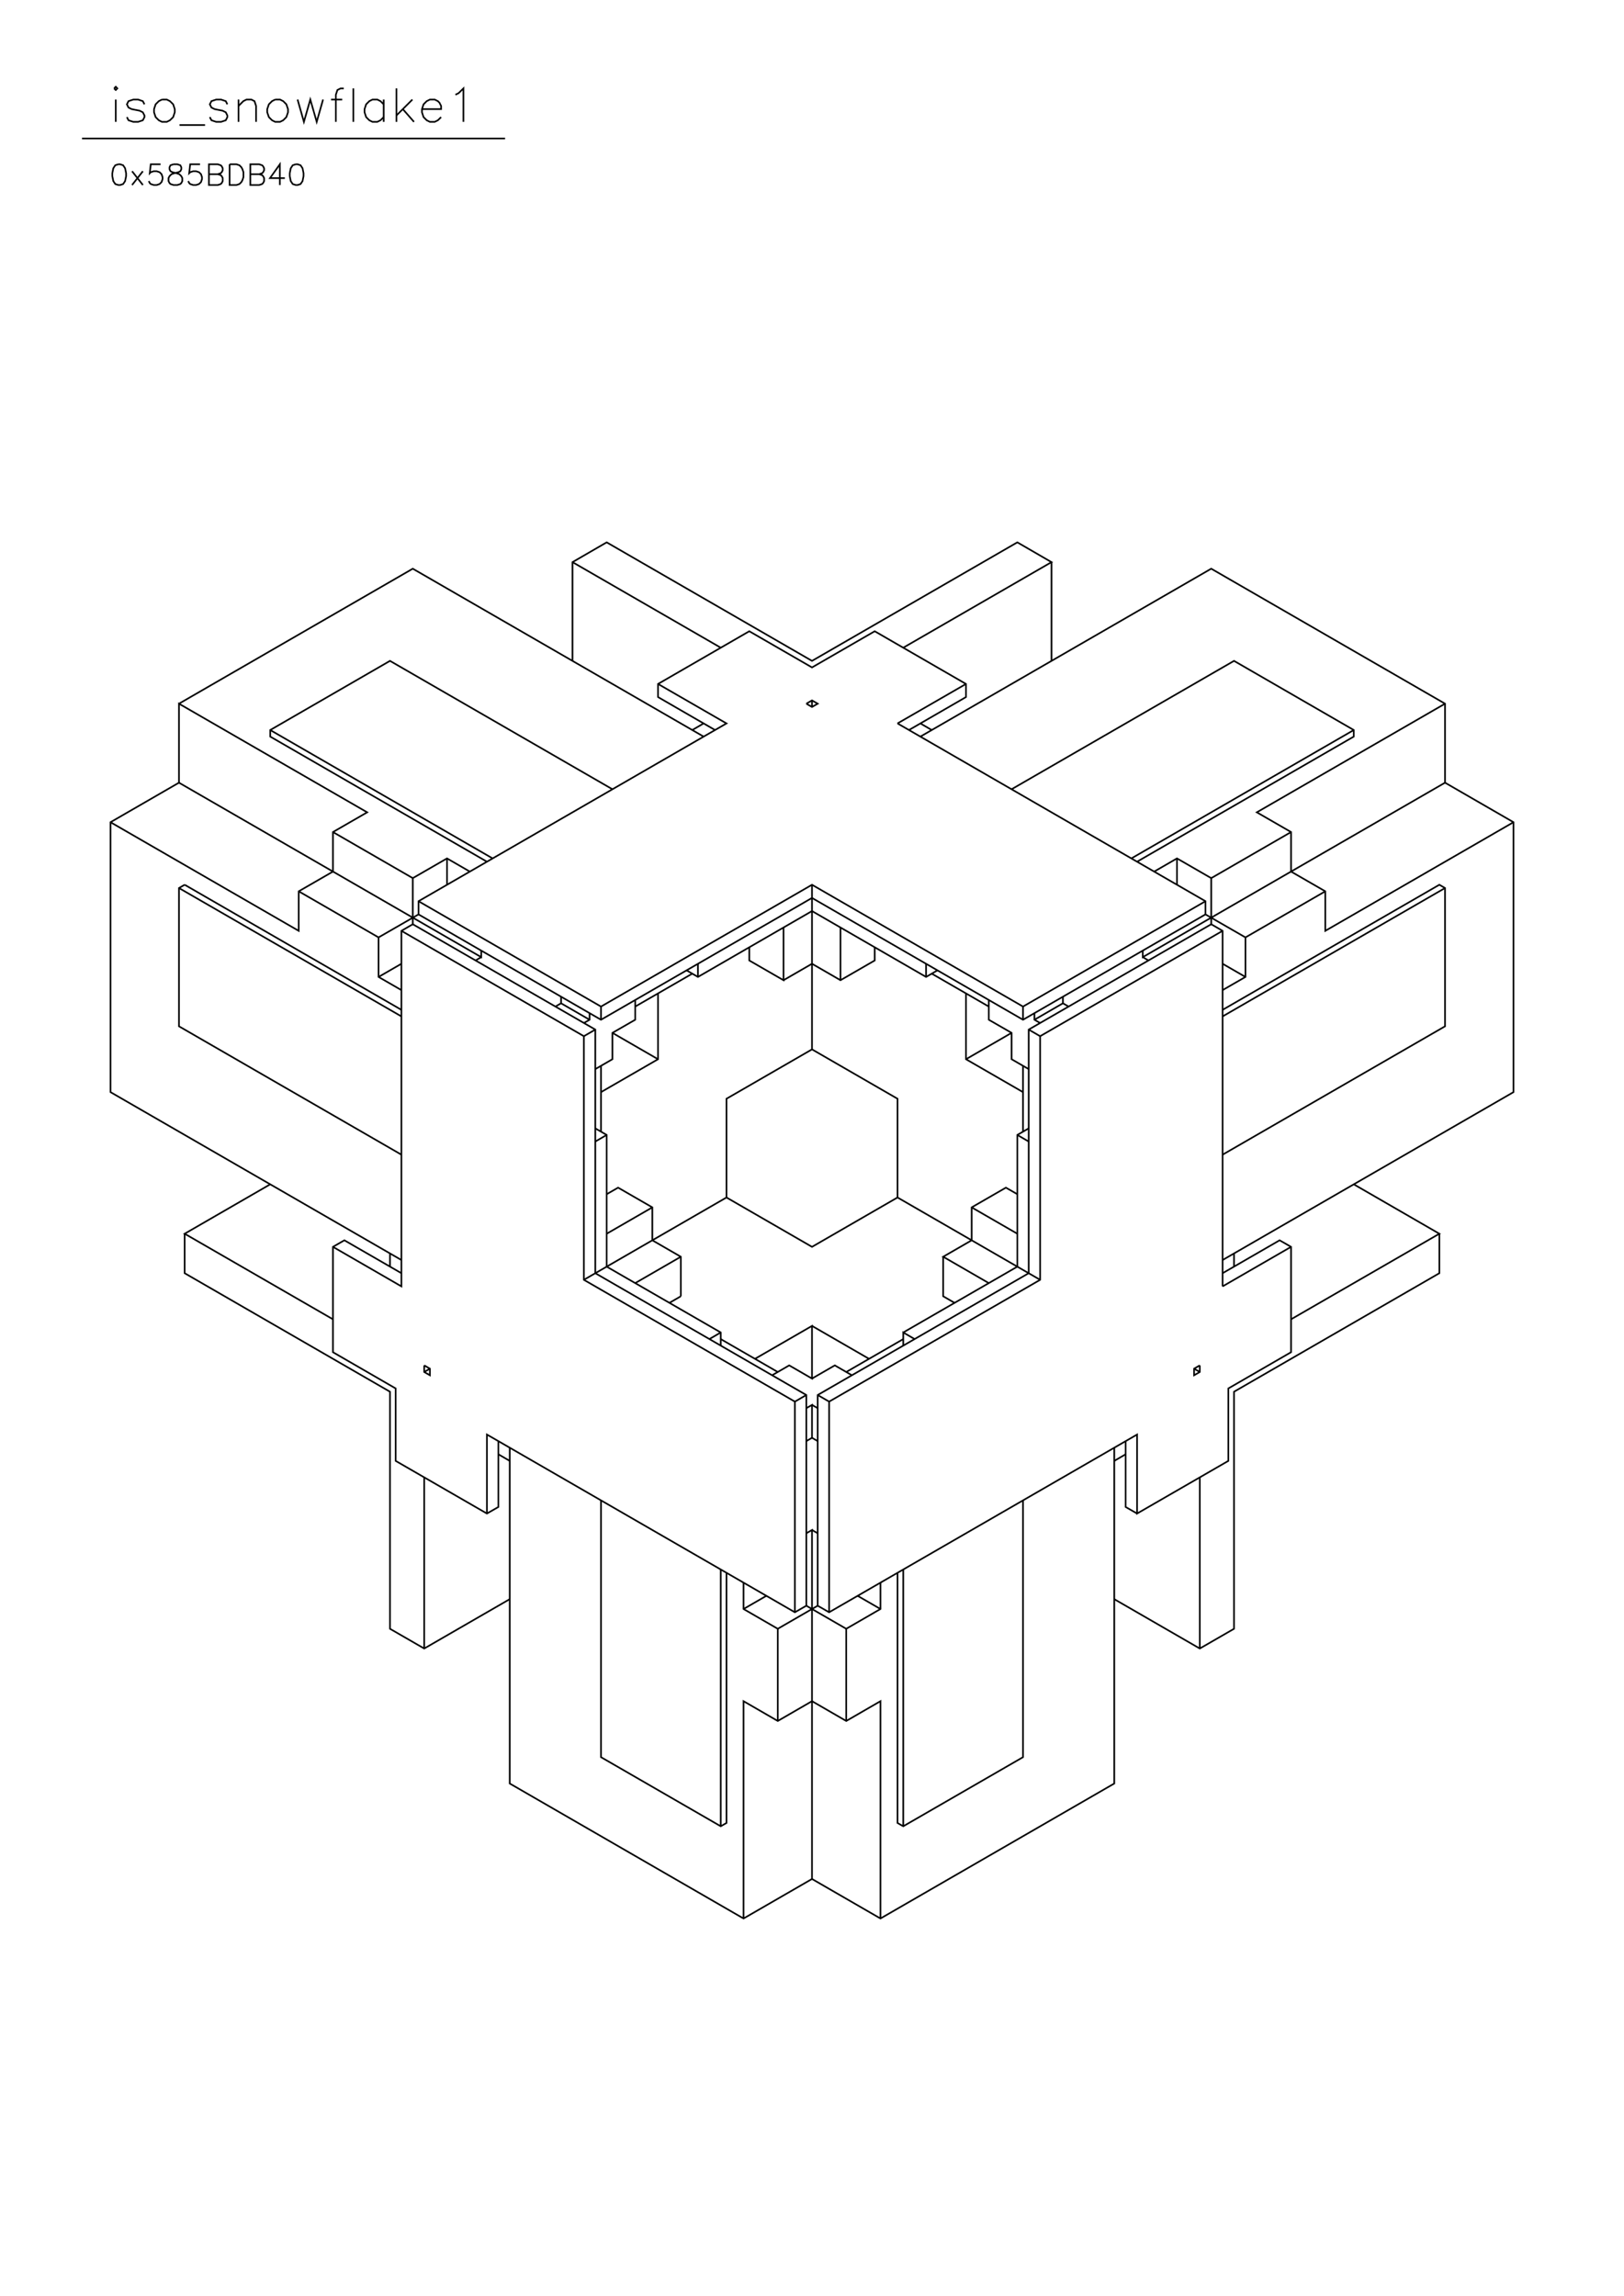 <?xml version="1.0" standalone="no"?>
<svg width="29.7cm" height="42cm" version="1.1" xmlns="http://www.w3.org/2000/svg" viewBox="0.0 0.0 29.7 42">
<path d="M3.273 12.871L7.549 10.402L12.868 13.473" stroke-width="0.03" stroke="#000000" fill="none"/>
<path d="M12.868 13.232L12.66 13.353" stroke-width="0.03" stroke="#000000" fill="none"/>
<path d="M13.077 13.353L12.034 12.75L12.034 12.51L13.703 11.546L14.85 12.208L15.997 11.546L17.666 12.51L17.666 12.75L16.623 13.353" stroke-width="0.03" stroke="#000000" fill="none"/>
<path d="M16.414 13.232L17.666 12.51" stroke-width="0.03" stroke="#000000" fill="none"/>
<path d="M17.04 13.353L16.832 13.232" stroke-width="0.03" stroke="#000000" fill="none"/>
<path d="M16.832 13.473L22.151 10.402L26.427 12.871L26.427 14.316L20.899 17.507L20.899 17.387" stroke-width="0.03" stroke="#000000" fill="none"/>
<path d="M20.899 17.507L21.004 17.568" stroke-width="0.03" stroke="#000000" fill="none"/>
<path d="M22.151 16.905L18.813 18.832L18.813 23.288L14.954 25.516L14.954 29.37L15.163 29.49L20.795 26.239L20.795 27.684L22.464 26.721L22.464 25.396L23.611 24.733L23.611 22.806L23.402 22.686L22.359 23.288" stroke-width="0.03" stroke="#000000" fill="none"/>
<path d="M22.359 23.047L27.679 19.976L27.679 15.039L26.427 14.316" stroke-width="0.03" stroke="#000000" fill="none"/>
<path d="M26.427 12.871L22.985 14.858L23.611 15.219L23.611 15.942L24.237 16.303L24.237 17.026L27.679 15.039" stroke-width="0.03" stroke="#000000" fill="none"/>
<path d="M26.427 16.243L22.359 18.591" stroke-width="0.03" stroke="#000000" fill="none"/>
<path d="M22.359 18.471L26.323 16.183L26.427 16.243L26.427 18.772L22.359 21.12" stroke-width="0.03" stroke="#000000" fill="none"/>
<path d="M22.568 22.927L22.568 23.168" stroke-width="0.03" stroke="#000000" fill="none"/>
<path d="M22.359 23.529L23.611 22.806" stroke-width="0.03" stroke="#000000" fill="none"/>
<path d="M23.611 24.131L26.323 22.566L24.758 21.662" stroke-width="0.03" stroke="#000000" fill="none"/>
<path d="M26.323 22.566L26.323 23.288L22.568 25.456L22.568 29.792L21.942 30.153L20.378 29.25" stroke-width="0.03" stroke="#000000" fill="none"/>
<path d="M20.795 27.684L20.586 27.564L20.586 26.359" stroke-width="0.03" stroke="#000000" fill="none"/>
<path d="M20.586 26.6L20.378 26.721" stroke-width="0.03" stroke="#000000" fill="none"/>
<path d="M20.378 26.48L20.378 32.622L16.102 35.091L14.85 34.368L13.598 35.091L9.322 32.622L9.322 26.48" stroke-width="0.03" stroke="#000000" fill="none"/>
<path d="M9.322 26.721L9.114 26.6" stroke-width="0.03" stroke="#000000" fill="none"/>
<path d="M9.114 26.359L9.114 27.564L8.905 27.684L7.236 26.721L7.236 25.396L6.089 24.733L6.089 22.806L6.298 22.686L7.341 23.288" stroke-width="0.03" stroke="#000000" fill="none"/>
<path d="M7.132 23.168L7.132 22.927" stroke-width="0.03" stroke="#000000" fill="none"/>
<path d="M7.341 23.047L2.021 19.976L2.021 15.039L3.273 14.316L3.273 12.871L6.715 14.858L6.089 15.219L6.089 15.942L5.463 16.303L5.463 17.026L2.021 15.039" stroke-width="0.03" stroke="#000000" fill="none"/>
<path d="M3.273 14.316L8.801 17.507L8.801 17.387" stroke-width="0.03" stroke="#000000" fill="none"/>
<path d="M8.801 17.507L8.696 17.568" stroke-width="0.03" stroke="#000000" fill="none"/>
<path d="M7.549 16.905L7.341 17.026L7.341 23.529L6.089 22.806" stroke-width="0.03" stroke="#000000" fill="none"/>
<path d="M6.089 24.131L3.377 22.566L4.942 21.662" stroke-width="0.03" stroke="#000000" fill="none"/>
<path d="M3.377 22.566L3.377 23.288L7.132 25.456L7.132 29.792L7.758 30.153L9.322 29.25" stroke-width="0.03" stroke="#000000" fill="none"/>
<path d="M8.905 27.684L8.905 26.239L14.537 29.49L14.746 29.37L15.476 29.792L16.102 29.43L16.102 28.948" stroke-width="0.03" stroke="#000000" fill="none"/>
<path d="M16.414 28.768L16.414 33.344L16.519 33.404L18.709 32.14L18.709 27.443" stroke-width="0.03" stroke="#000000" fill="none"/>
<path d="M16.519 28.708L16.519 33.404" stroke-width="0.03" stroke="#000000" fill="none"/>
<path d="M16.102 35.091L16.102 31.116L15.476 31.478L14.85 31.116L14.224 31.478L13.598 31.116L13.598 35.091" stroke-width="0.03" stroke="#000000" fill="none"/>
<path d="M14.85 34.368L14.85 27.985L14.746 28.045" stroke-width="0.03" stroke="#000000" fill="none"/>
<path d="M14.85 27.985L14.954 28.045" stroke-width="0.03" stroke="#000000" fill="none"/>
<path d="M14.954 29.37L14.224 29.792L13.598 29.43L13.598 28.948" stroke-width="0.03" stroke="#000000" fill="none"/>
<path d="M13.286 28.768L13.286 33.344L13.181 33.404L10.991 32.14L10.991 27.443" stroke-width="0.03" stroke="#000000" fill="none"/>
<path d="M13.181 28.708L13.181 33.404" stroke-width="0.03" stroke="#000000" fill="none"/>
<path d="M14.224 31.478L14.224 29.792" stroke-width="0.03" stroke="#000000" fill="none"/>
<path d="M14.537 29.49L14.537 25.637L10.678 23.409L10.678 18.953L7.341 17.026" stroke-width="0.03" stroke="#000000" fill="none"/>
<path d="M7.549 16.905L7.549 16.062L8.175 15.701L8.592 15.942" stroke-width="0.03" stroke="#000000" fill="none"/>
<path d="M8.905 15.761L4.942 13.473L4.942 13.353L7.132 12.088L11.2 14.436" stroke-width="0.03" stroke="#000000" fill="none"/>
<path d="M12.034 12.51L13.286 13.232L7.654 16.484L7.654 16.725L10.991 18.652L14.85 16.424L18.709 18.652L22.046 16.725L22.777 17.146L24.237 16.303" stroke-width="0.03" stroke="#000000" fill="none"/>
<path d="M23.611 15.219L22.151 16.062L22.151 16.905L22.359 17.026L22.359 23.529" stroke-width="0.03" stroke="#000000" fill="none"/>
<path d="M21.942 24.974L21.838 25.034L21.838 25.155L21.942 25.095L21.942 24.974" stroke-width="0.03" stroke="#000000" fill="none"/>
<path d="M21.838 25.034L21.942 25.095" stroke-width="0.03" stroke="#000000" fill="none"/>
<path d="M21.942 27.022L21.942 30.153" stroke-width="0.03" stroke="#000000" fill="none"/>
<path d="M16.102 29.43L15.684 29.189" stroke-width="0.03" stroke="#000000" fill="none"/>
<path d="M15.163 29.49L15.163 25.637L19.022 23.409L19.022 18.953L18.813 18.832" stroke-width="0.03" stroke="#000000" fill="none"/>
<path d="M18.709 18.652L18.709 18.411L14.85 16.183L10.991 18.411L7.654 16.484" stroke-width="0.03" stroke="#000000" fill="none"/>
<path d="M7.654 16.725L6.923 17.146L5.463 16.303" stroke-width="0.03" stroke="#000000" fill="none"/>
<path d="M6.089 15.219L7.549 16.062" stroke-width="0.03" stroke="#000000" fill="none"/>
<path d="M8.175 16.183L8.175 15.701" stroke-width="0.03" stroke="#000000" fill="none"/>
<path d="M9.009 15.701L4.942 13.353" stroke-width="0.03" stroke="#000000" fill="none"/>
<path d="M3.377 16.183L3.273 16.243L3.273 18.772L7.341 21.12" stroke-width="0.03" stroke="#000000" fill="none"/>
<path d="M7.341 18.591L3.273 16.243" stroke-width="0.03" stroke="#000000" fill="none"/>
<path d="M3.377 16.183L7.341 18.471" stroke-width="0.03" stroke="#000000" fill="none"/>
<path d="M7.341 18.11L6.923 17.869L6.923 17.146" stroke-width="0.03" stroke="#000000" fill="none"/>
<path d="M7.341 17.628L6.923 17.869" stroke-width="0.03" stroke="#000000" fill="none"/>
<path d="M7.549 16.905L10.887 18.832L10.887 23.288L14.746 25.516L14.746 29.37" stroke-width="0.03" stroke="#000000" fill="none"/>
<path d="M14.016 29.189L13.598 29.43" stroke-width="0.03" stroke="#000000" fill="none"/>
<path d="M15.476 29.792L15.476 31.478" stroke-width="0.03" stroke="#000000" fill="none"/>
<path d="M14.954 26.359L14.85 26.299L14.746 26.359" stroke-width="0.03" stroke="#000000" fill="none"/>
<path d="M14.85 26.299L14.85 25.697L14.746 25.757" stroke-width="0.03" stroke="#000000" fill="none"/>
<path d="M14.85 25.697L14.954 25.757" stroke-width="0.03" stroke="#000000" fill="none"/>
<path d="M14.954 25.516L15.163 25.637" stroke-width="0.03" stroke="#000000" fill="none"/>
<path d="M14.746 25.516L14.537 25.637" stroke-width="0.03" stroke="#000000" fill="none"/>
<path d="M14.85 25.215L15.267 24.974L15.58 25.155" stroke-width="0.03" stroke="#000000" fill="none"/>
<path d="M15.476 25.095L16.519 24.493" stroke-width="0.03" stroke="#000000" fill="none"/>
<path d="M16.519 24.372L18.605 23.168L18.605 20.759L18.813 20.639" stroke-width="0.03" stroke="#000000" fill="none"/>
<path d="M18.709 20.699L18.709 19.495" stroke-width="0.03" stroke="#000000" fill="none"/>
<path d="M18.813 19.555L18.5 19.374L18.5 18.892L18.083 18.652L18.083 18.29" stroke-width="0.03" stroke="#000000" fill="none"/>
<path d="M18.083 18.411L17.04 17.809" stroke-width="0.03" stroke="#000000" fill="none"/>
<path d="M17.145 17.748L16.936 17.869L14.85 16.664L12.764 17.869L12.555 17.748" stroke-width="0.03" stroke="#000000" fill="none"/>
<path d="M12.66 17.809L11.617 18.411" stroke-width="0.03" stroke="#000000" fill="none"/>
<path d="M11.617 18.29L11.617 18.652L11.2 18.892L11.2 19.374L10.887 19.555" stroke-width="0.03" stroke="#000000" fill="none"/>
<path d="M10.991 19.495L10.991 20.699" stroke-width="0.03" stroke="#000000" fill="none"/>
<path d="M10.887 20.639L11.095 20.759L11.095 23.168L13.181 24.372L13.181 24.613" stroke-width="0.03" stroke="#000000" fill="none"/>
<path d="M13.181 24.493L14.224 25.095" stroke-width="0.03" stroke="#000000" fill="none"/>
<path d="M14.12 25.155L14.433 24.974L14.85 25.215L14.85 24.252L13.807 24.854" stroke-width="0.03" stroke="#000000" fill="none"/>
<path d="M13.181 24.372L12.973 24.493" stroke-width="0.03" stroke="#000000" fill="none"/>
<path d="M12.451 23.71L12.243 23.83" stroke-width="0.03" stroke="#000000" fill="none"/>
<path d="M12.451 23.71L12.451 22.987L11.93 22.686L11.93 22.084L11.304 21.723L11.095 21.843" stroke-width="0.03" stroke="#000000" fill="none"/>
<path d="M11.095 22.566L11.93 22.084" stroke-width="0.03" stroke="#000000" fill="none"/>
<path d="M12.451 22.987L11.617 23.469" stroke-width="0.03" stroke="#000000" fill="none"/>
<path d="M10.678 23.409L13.286 21.903L14.85 22.806L16.414 21.903L19.022 23.409" stroke-width="0.03" stroke="#000000" fill="none"/>
<path d="M18.083 23.469L17.249 22.987L17.77 22.686L17.77 22.084L18.396 21.723L18.605 21.843" stroke-width="0.03" stroke="#000000" fill="none"/>
<path d="M18.605 22.566L17.77 22.084" stroke-width="0.03" stroke="#000000" fill="none"/>
<path d="M17.249 22.987L17.249 23.71L17.457 23.83" stroke-width="0.03" stroke="#000000" fill="none"/>
<path d="M16.727 24.493L16.519 24.372L16.519 24.613" stroke-width="0.03" stroke="#000000" fill="none"/>
<path d="M15.893 24.854L14.85 24.252" stroke-width="0.03" stroke="#000000" fill="none"/>
<path d="M13.286 21.903L13.286 20.097L14.85 19.194L14.85 16.183" stroke-width="0.03" stroke="#000000" fill="none"/>
<path d="M14.329 16.966L14.329 17.929L13.703 17.568L13.703 17.327" stroke-width="0.03" stroke="#000000" fill="none"/>
<path d="M14.329 17.929L14.85 17.628L15.371 17.929L15.997 17.568L15.997 17.327" stroke-width="0.03" stroke="#000000" fill="none"/>
<path d="M15.371 16.966L15.371 17.929" stroke-width="0.03" stroke="#000000" fill="none"/>
<path d="M14.85 19.194L16.414 20.097L16.414 21.903" stroke-width="0.03" stroke="#000000" fill="none"/>
<path d="M18.605 20.759L18.813 20.88" stroke-width="0.03" stroke="#000000" fill="none"/>
<path d="M18.709 19.976L17.666 19.374L17.666 18.17" stroke-width="0.03" stroke="#000000" fill="none"/>
<path d="M16.936 17.869L16.936 17.628" stroke-width="0.03" stroke="#000000" fill="none"/>
<path d="M17.666 19.374L18.5 18.892" stroke-width="0.03" stroke="#000000" fill="none"/>
<path d="M18.918 18.652L19.439 18.351L19.543 18.411" stroke-width="0.03" stroke="#000000" fill="none"/>
<path d="M19.439 18.351L19.439 18.23" stroke-width="0.03" stroke="#000000" fill="none"/>
<path d="M18.918 18.531L18.918 18.652L19.022 18.712" stroke-width="0.03" stroke="#000000" fill="none"/>
<path d="M19.022 18.953L22.359 17.026" stroke-width="0.03" stroke="#000000" fill="none"/>
<path d="M22.046 16.725L22.046 16.484L16.414 13.232" stroke-width="0.03" stroke="#000000" fill="none"/>
<path d="M16.519 11.847L19.23 10.282L18.605 9.92L14.85 12.088L11.095 9.92L10.47 10.282L10.47 12.088" stroke-width="0.03" stroke="#000000" fill="none"/>
<path d="M10.47 10.282L13.181 11.847" stroke-width="0.03" stroke="#000000" fill="none"/>
<path d="M14.746 12.871L14.85 12.811L14.954 12.871L14.85 12.931L14.746 12.871" stroke-width="0.03" stroke="#000000" fill="none"/>
<path d="M14.85 12.931L14.85 12.811" stroke-width="0.03" stroke="#000000" fill="none"/>
<path d="M18.5 14.436L22.568 12.088L24.758 13.353L24.758 13.473L20.795 15.761" stroke-width="0.03" stroke="#000000" fill="none"/>
<path d="M20.691 15.701L24.758 13.353" stroke-width="0.03" stroke="#000000" fill="none"/>
<path d="M22.151 16.062L21.525 15.701L21.108 15.942" stroke-width="0.03" stroke="#000000" fill="none"/>
<path d="M21.525 15.701L21.525 16.183" stroke-width="0.03" stroke="#000000" fill="none"/>
<path d="M22.046 16.484L18.709 18.411" stroke-width="0.03" stroke="#000000" fill="none"/>
<path d="M22.359 18.11L22.777 17.869L22.777 17.146" stroke-width="0.03" stroke="#000000" fill="none"/>
<path d="M22.359 17.628L22.777 17.869" stroke-width="0.03" stroke="#000000" fill="none"/>
<path d="M19.23 12.088L19.23 10.282" stroke-width="0.03" stroke="#000000" fill="none"/>
<path d="M12.764 17.628L12.764 17.869" stroke-width="0.03" stroke="#000000" fill="none"/>
<path d="M12.034 18.17L12.034 19.374L10.991 19.976" stroke-width="0.03" stroke="#000000" fill="none"/>
<path d="M11.095 20.759L10.887 20.88" stroke-width="0.03" stroke="#000000" fill="none"/>
<path d="M12.034 19.374L11.2 18.892" stroke-width="0.03" stroke="#000000" fill="none"/>
<path d="M10.991 18.652L10.991 18.411" stroke-width="0.03" stroke="#000000" fill="none"/>
<path d="M10.782 18.531L10.782 18.652L10.678 18.712" stroke-width="0.03" stroke="#000000" fill="none"/>
<path d="M10.782 18.652L10.261 18.351L10.157 18.411" stroke-width="0.03" stroke="#000000" fill="none"/>
<path d="M10.261 18.351L10.261 18.23" stroke-width="0.03" stroke="#000000" fill="none"/>
<path d="M10.678 18.953L10.887 18.832" stroke-width="0.03" stroke="#000000" fill="none"/>
<path d="M7.758 24.974L7.758 25.095L7.862 25.155L7.862 25.034L7.758 24.974" stroke-width="0.03" stroke="#000000" fill="none"/>
<path d="M7.862 25.034L7.758 25.095" stroke-width="0.03" stroke="#000000" fill="none"/>
<path d="M7.758 27.022L7.758 30.153" stroke-width="0.03" stroke="#000000" fill="none"/>
<path d="M5.118 3.384L5.118 3.005L4.938 3.258L5.209 3.258" stroke-width="0.03" stroke="#000000" fill="none"/>
<path d="M5.407 3.005L5.353 3.023L5.317 3.078L5.299 3.168L5.299 3.222L5.317 3.312L5.353 3.366L5.407 3.384L5.443 3.384L5.497 3.366L5.533 3.312L5.551 3.222L5.551 3.168L5.533 3.078L5.497 3.023L5.443 3.005L5.407 3.005" stroke-width="0.03" stroke="#000000" fill="none"/>
<path d="M4.74 3.186L4.794 3.168L4.812 3.15L4.83 3.114L4.83 3.078L4.812 3.041L4.794 3.023L4.74 3.005L4.578 3.005L4.578 3.384L4.74 3.384L4.794 3.366L4.812 3.348L4.83 3.312L4.83 3.258L4.812 3.222L4.794 3.204L4.74 3.186L4.578 3.186" stroke-width="0.03" stroke="#000000" fill="none"/>
<path d="M4.199 3.005L4.199 3.384L4.325 3.384L4.379 3.366L4.415 3.33L4.434 3.294L4.452 3.24L4.452 3.15L4.434 3.096L4.415 3.06L4.379 3.023L4.325 3.005L4.199 3.005" stroke-width="0.03" stroke="#000000" fill="none"/>
<path d="M3.983 3.186L4.037 3.168L4.055 3.15L4.073 3.114L4.073 3.078L4.055 3.041L4.037 3.023L3.983 3.005L3.821 3.005L3.821 3.384L3.983 3.384L4.037 3.366L4.055 3.348L4.073 3.312L4.073 3.258L4.055 3.222L4.037 3.204L3.983 3.186L3.821 3.186" stroke-width="0.03" stroke="#000000" fill="none"/>
<path d="M3.658 3.005L3.478 3.005L3.46 3.168L3.478 3.15L3.532 3.132L3.586 3.132L3.64 3.15L3.676 3.186L3.694 3.24L3.694 3.276L3.676 3.33L3.64 3.366L3.586 3.384L3.532 3.384L3.478 3.366L3.46 3.348L3.442 3.312" stroke-width="0.03" stroke="#000000" fill="none"/>
<path d="M3.172 3.005L3.118 3.023L3.1 3.06L3.1 3.096L3.118 3.132L3.154 3.15L3.226 3.168L3.28 3.186L3.316 3.222L3.334 3.258L3.334 3.312L3.316 3.348L3.298 3.366L3.244 3.384L3.172 3.384L3.118 3.366L3.1 3.348L3.082 3.312L3.082 3.258L3.1 3.222L3.136 3.186L3.19 3.168L3.262 3.15L3.298 3.132L3.316 3.096L3.316 3.06L3.298 3.023L3.244 3.005L3.172 3.005" stroke-width="0.03" stroke="#000000" fill="none"/>
<path d="M2.937 3.005L2.757 3.005L2.739 3.168L2.757 3.15L2.811 3.132L2.865 3.132L2.919 3.15L2.955 3.186L2.973 3.24L2.973 3.276L2.955 3.33L2.919 3.366L2.865 3.384L2.811 3.384L2.757 3.366L2.739 3.348L2.721 3.312" stroke-width="0.03" stroke="#000000" fill="none"/>
<path d="M2.613 3.384L2.415 3.132" stroke-width="0.03" stroke="#000000" fill="none"/>
<path d="M2.613 3.132L2.415 3.384" stroke-width="0.03" stroke="#000000" fill="none"/>
<path d="M2.162 3.005L2.108 3.023L2.072 3.078L2.054 3.168L2.054 3.222L2.072 3.312L2.108 3.366L2.162 3.384L2.198 3.384L2.252 3.366L2.288 3.312L2.306 3.222L2.306 3.168L2.288 3.078L2.252 3.023L2.198 3.005L2.162 3.005" stroke-width="0.03" stroke="#000000" fill="none"/>
<path d="M2.117 2.229L2.117 1.821" stroke-width="0.03" stroke="#000000" fill="none"/>
<path d="M2.087 1.617L2.117 1.646L2.146 1.617L2.117 1.587L2.087 1.617" stroke-width="0.03" stroke="#000000" fill="none"/>
<path d="M2.321 2.142L2.35 2.2L2.438 2.229L2.525 2.229L2.612 2.2L2.642 2.142L2.642 2.112L2.612 2.054L2.554 2.025L2.408 1.996L2.35 1.967L2.321 1.908L2.35 1.85L2.438 1.821L2.525 1.821L2.612 1.85L2.642 1.908" stroke-width="0.03" stroke="#000000" fill="none"/>
<path d="M2.962 1.821L2.904 1.85L2.846 1.908L2.817 1.996L2.817 2.054L2.846 2.142L2.904 2.2L2.962 2.229L3.05 2.229L3.108 2.2L3.167 2.142L3.196 2.054L3.196 1.996L3.167 1.908L3.108 1.85L3.05 1.821L2.962 1.821" stroke-width="0.03" stroke="#000000" fill="none"/>
<path d="M3.283 2.287L3.75 2.287" stroke-width="0.03" stroke="#000000" fill="none"/>
<path d="M3.837 2.142L3.867 2.2L3.954 2.229L4.042 2.229L4.129 2.2L4.158 2.142L4.158 2.112L4.129 2.054L4.071 2.025L3.925 1.996L3.867 1.967L3.837 1.908L3.867 1.85L3.954 1.821L4.042 1.821L4.129 1.85L4.158 1.908" stroke-width="0.03" stroke="#000000" fill="none"/>
<path d="M4.362 1.938L4.45 1.85L4.508 1.821L4.596 1.821L4.654 1.85L4.683 1.938L4.683 2.229" stroke-width="0.03" stroke="#000000" fill="none"/>
<path d="M4.362 2.229L4.362 1.821" stroke-width="0.03" stroke="#000000" fill="none"/>
<path d="M5.033 1.821L4.975 1.85L4.917 1.908L4.887 1.996L4.887 2.054L4.917 2.142L4.975 2.2L5.033 2.229L5.121 2.229L5.179 2.2L5.237 2.142L5.267 2.054L5.267 1.996L5.237 1.908L5.179 1.85L5.121 1.821L5.033 1.821" stroke-width="0.03" stroke="#000000" fill="none"/>
<path d="M5.442 1.821L5.558 2.229L5.675 1.821L5.792 2.229L5.908 1.821" stroke-width="0.03" stroke="#000000" fill="none"/>
<path d="M6.054 1.821L6.258 1.821" stroke-width="0.03" stroke="#000000" fill="none"/>
<path d="M6.287 1.617L6.229 1.617L6.171 1.646L6.142 1.733L6.142 2.229" stroke-width="0.03" stroke="#000000" fill="none"/>
<path d="M6.462 2.229L6.462 1.617" stroke-width="0.03" stroke="#000000" fill="none"/>
<path d="M7.017 1.821L7.017 2.229" stroke-width="0.03" stroke="#000000" fill="none"/>
<path d="M7.017 2.142L6.958 2.2L6.9 2.229L6.812 2.229L6.754 2.2L6.696 2.142L6.667 2.054L6.667 1.996L6.696 1.908L6.754 1.85L6.812 1.821L6.9 1.821L6.958 1.85L7.017 1.908" stroke-width="0.03" stroke="#000000" fill="none"/>
<path d="M7.25 2.112L7.542 1.821" stroke-width="0.03" stroke="#000000" fill="none"/>
<path d="M7.367 1.996L7.571 2.229" stroke-width="0.03" stroke="#000000" fill="none"/>
<path d="M7.717 1.996L8.067 1.996L8.067 1.938L8.037 1.879L8.008 1.85L7.95 1.821L7.862 1.821L7.804 1.85L7.746 1.908L7.717 1.996L7.717 2.054L7.746 2.142L7.804 2.2L7.862 2.229L7.95 2.229L8.008 2.2L8.067 2.142" stroke-width="0.03" stroke="#000000" fill="none"/>
<path d="M8.475 2.229L8.475 1.617L8.387 1.704L8.329 1.733" stroke-width="0.03" stroke="#000000" fill="none"/>
<path d="M7.25 1.617L7.25 2.229" stroke-width="0.03" stroke="#000000" fill="none"/>
<path d="M9.237 2.533L1.5 2.533" stroke-width="0.03" stroke="#000000" fill="none"/>
</svg>
